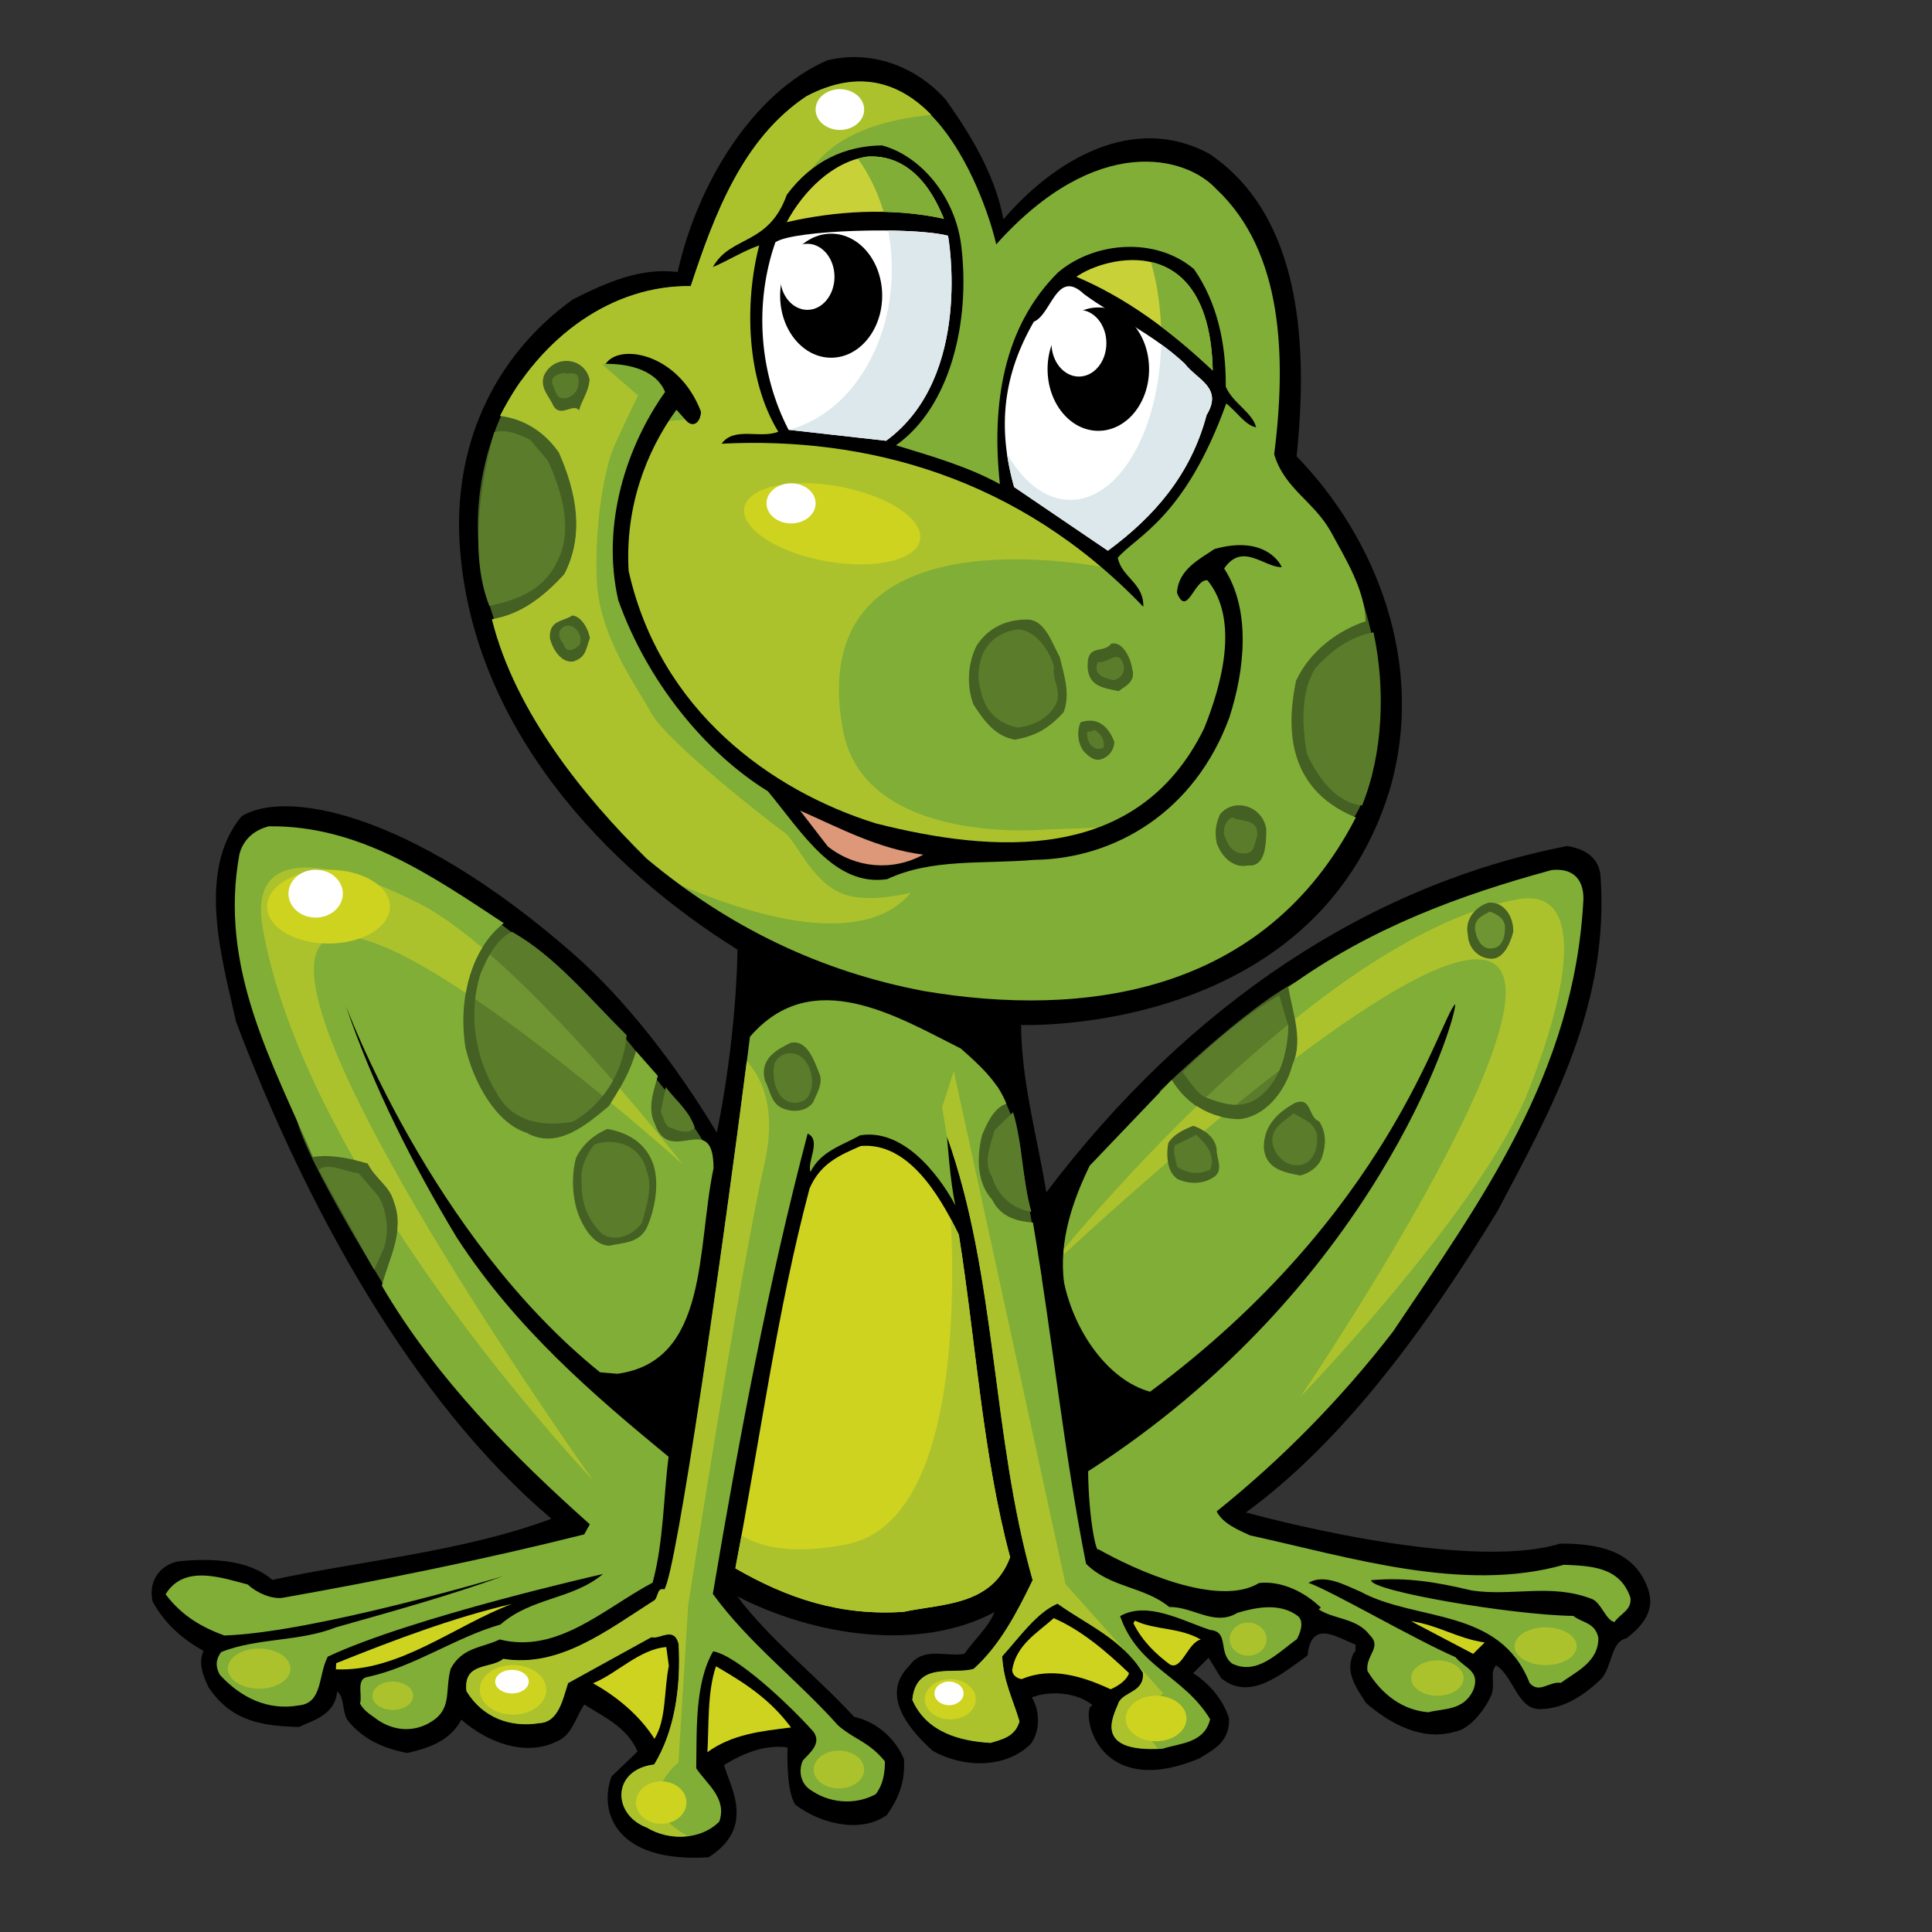 <?xml version="1.0" encoding="UTF-8" standalone="no"?>
<!-- Created with Inkscape (http://www.inkscape.org/) -->

<svg
   xmlns:dc="http://purl.org/dc/elements/1.1/"
   xmlns:cc="http://creativecommons.org/ns#"
   xmlns:rdf="http://www.w3.org/1999/02/22-rdf-syntax-ns#"
   xmlns:svg="http://www.w3.org/2000/svg"
   xmlns="http://www.w3.org/2000/svg"
   xmlns:sodipodi="http://sodipodi.sourceforge.net/DTD/sodipodi-0.dtd"
   xmlns:inkscape="http://www.inkscape.org/namespaces/inkscape"
   width="64px"
   height="64px"
   id="svg173222"
   version="1.1"
   inkscape:version="0.48.5 r10040"
   sodipodi:docname="Nowy dokument 34">
  <rect width="100%" height="100%" fill="#333333" stroke="none"/>
  <defs
     id="defs173224" />
  <sodipodi:namedview
     id="base"
     pagecolor="#ffffff"
     bordercolor="#666666"
     borderopacity="1.0"
     inkscape:pageopacity="0.0"
     inkscape:pageshadow="2"
     inkscape:zoom="5.5"
     inkscape:cx="32"
     inkscape:cy="32"
     inkscape:current-layer="layer1"
     showgrid="true"
     inkscape:document-units="px"
     inkscape:grid-bbox="true"
     inkscape:window-width="1366"
     inkscape:window-height="706"
     inkscape:window-x="-8"
     inkscape:window-y="-8"
     inkscape:window-maximized="1" />
  <g
     id="layer1"
     inkscape:label="Layer 1"
     inkscape:groupmode="layer">
    <g
       transform="matrix(0.71,0,0,-0.863,33.24,7.266)"
       id="g3909">
      <path
         id="path3911"
         style="fill:#000000;fill-opacity:1;fill-rule:nonzero;stroke:none"
         d="m 0,0 c 2.401,2.308 6.086,4.085 9.606,2.516 4.343,-2.407 4.603,-7.411 4.073,-11.614 3.683,-3.106 6.088,-7.989 4.324,-12.852 -3.548,-9.419 -17.18,-8.974 -17.18,-8.974 0.017,-2.172 0.752,-4.292 1.179,-6.425 6.681,7.267 15.142,11.83 24.3,13.293 0.638,-0.079 1.434,-0.338 1.551,-1.092 0.462,-5.019 -2.331,-9.063 -4.805,-12.927 -3.144,-4.223 -6.985,-8.703 -11.731,-11.56 0,0 10.116,-2.335 14.672,-1.195 1.561,-0.007 3.481,-0.176 4.114,-1.814 0.313,-0.836 -0.406,-1.43 -1.043,-1.827 -0.722,-0.119 -0.653,-1.073 -1.161,-1.547 -0.826,-0.654 -1.742,-1.133 -2.761,-1.163 -1.159,-0.089 -1.304,1.244 -2.155,1.677 -0.325,-0.283 0.01,-0.815 -0.254,-1.204 -0.311,-0.555 -1.003,-1.252 -1.654,-1.342 -1.519,-0.369 -3,0.277 -4.163,1.105 -0.434,0.573 -1.004,1.156 -0.579,1.906 0.141,0.058 0.084,0.232 0.092,0.332 -0.765,0.224 -2.067,1.027 -2.235,-0.42 -1.202,-0.696 -2.668,-1.78 -4.029,-0.871 l -0.59,0.787 -0.718,-0.594 c 0.686,-0.353 1.419,-1.015 1.673,-1.745 0.037,-0.919 -0.761,-1.202 -1.395,-1.531 -4.509,-1.54 -5.431,1.398 -5.085,1.984 l 0.107,0.061 c -0.679,0.488 -1.995,0.58 -2.828,0.299 0.403,-0.537 0.382,-1.316 -0.058,-1.794 -1.221,-0.966 -3.183,-0.896 -4.563,-0.257 -2.458,1.815 -1.634,2.828 -1.096,3.265 0.664,0.767 1.719,0.321 2.577,0.464 0.446,0.545 1.087,0.976 1.401,1.598 -3.534,-1.551 -8.44,-0.902 -11.999,0.602 1.512,-1.666 3.721,-3.075 5.443,-4.621 0.938,-0.167 1.882,-0.742 2.328,-1.621 0.075,-0.887 -0.276,-1.541 -0.795,-2.149 -1.237,-0.728 -3.142,-0.323 -4.278,0.401 -0.438,0.54 -0.36,2.128 -0.356,2.195 -1.01,0.105 -1.946,-0.169 -2.964,-0.674 0.25,-0.798 1.523,-2.38 -0.723,-3.545 -4.3,-0.22 -5.141,1.708 -4.531,3.098 l 1.22,0.966 c -0.51,0.952 -1.603,1.334 -2.486,1.802 -0.445,-0.545 -0.557,-1.182 -1.321,-1.434 -1.465,-0.575 -3.223,-0.012 -4.417,0.852 -0.535,-0.844 -1.604,-1.109 -2.532,-1.282 -1.039,0.175 -2.002,0.48 -2.762,1.245 -0.283,0.325 -0.141,0.892 -0.499,1.12 -0.097,-0.908 -1.128,-1.108 -1.791,-1.367 -1.659,0.048 -3.108,0.184 -4.202,1.515 -0.242,0.424 -0.512,0.918 -0.24,1.408 -0.888,0.401 -1.795,1.007 -2.377,1.896 -0.242,0.898 0.508,1.456 1.226,1.542 1.331,0.111 3.198,0.116 4.36,-0.712 4.259,0.754 8.86,1.076 13.019,2.346 -6.532,4.561 -11.471,12.029 -14.71,19.073 -0.647,2.386 -1.869,5.762 0.246,7.886 1.937,1.018 7.73,0.296 15.408,-5.216 2.52,-1.804 4.885,-4.344 6.775,-6.918 0.562,2.233 0.916,4.854 0.965,7.022 -5.927,3.026 -12.5,8.472 -12.975,15.729 -0.232,3.951 1.86,7.197 5.291,9.229 1.538,0.639 3.173,1.237 4.891,1.049 0.915,3.396 3.5,6.878 6.979,8.127 1.995,0.403 4.09,-0.184 5.525,-1.505 C -1.567,3.297 -0.387,1.722 0,0"
         inkscape:connector-curvature="0" />
    </g>
    <g
       transform="matrix(0.71,0,0,-0.863,17.24,12.629)"
       id="g3913">
      <path
         id="path3915"
         style="fill:#456023;fill-opacity:1;fill-rule:evenodd;stroke:none"
         d="m 0,0 c 0,0 -4.282,-4.67 -0.271,-10.945 4.011,-6.275 4.942,-0.724 4.942,-0.724 0,0 -1.203,5.847 -1.023,7.478 0.182,1.629 0.75,4.462 0.75,4.462 L 3.286,1.928 0,0 z m 39.021,-7.749 c 0,0 1.449,-3.261 0.997,-5.189 -0.454,-1.927 -0.336,-4.282 -2.627,-4.553 -2.291,-0.272 -3.105,5.007 -3.105,5.007 l 1.54,3.648 3.195,1.087 z m -40.47,-12.757 c 0,0 2.199,-1.333 3.558,-2.355 1.359,-1.022 3.015,-2.471 3.649,-3.286 0.635,-0.815 3.286,-3.105 3.015,-3.739 -0.273,-0.635 -2.38,-3.739 -2.563,-4.192 -0.181,-0.453 -5.46,0.091 -5.46,0.091 0,0 -7.023,9.651 -7.387,10.014 -0.362,0.362 -1.746,0.181 -1.746,0.181 l 1.656,-4.101 2.264,-7.388 -1.267,-0.272 c 0,0 -4.555,5.913 -4.737,7.388 -0.181,1.475 0.726,5.576 0.726,5.576 l 1.538,0.543 6.754,1.54 z m 23.703,-6.547 c 0,0 0.996,-1.475 1.086,-2.471 0.092,-0.997 0.996,-4.916 0.996,-4.916 l -2.264,0.815 -1.655,5.187 1.837,1.385 z m 7.568,-0.206 c 0,0 4.891,3.945 7.181,4.488 2.29,0.544 3.558,-1.384 3.558,-1.384 l -5.823,-6.909 -2.924,-0.75 -1.992,4.555 z"
         inkscape:connector-curvature="0" />
    </g>
    <g
       transform="matrix(0.71,0,0,-0.863,33.001,8.094)"
       id="g3917">
      <path
         id="path3919"
         style="fill:#81ae37;fill-opacity:1;fill-rule:nonzero;stroke:none"
         d="m 0,0 c 4.688,4.304 8.853,3.383 10.257,2.132 3.154,-2.426 3.276,-6.505 2.713,-10.196 0.484,-1.323 1.842,-1.791 2.642,-2.966 0.705,-1.067 1.575,-2.214 1.625,-3.438 -1.211,-0.322 -2.588,-1.108 -3.248,-2.283 -0.375,-1.5 -0.645,-4.097 2.789,-5.249 -4.276,-6.824 -12.75,-7.69 -20.138,-6.664 -4.8,0.742 -9.091,2.434 -12.942,5.077 -2.888,2.339 -6.153,5.62 -7.226,9.189 1.336,0.178 2.399,0.849 3.377,1.731 0.954,1.527 0.559,3.149 -0.25,4.664 -0.689,0.828 -1.674,1.304 -2.75,1.414 1.911,3.088 5.302,5.022 8.894,4.974 1.11,2.772 2.432,5.664 5.395,7.288 C -2.79,8.315 -0.24,0.932 0,0"
         inkscape:connector-curvature="0" />
    </g>
    <g
       transform="matrix(0.71,0,0,-0.863,22.593,29.344)"
       id="g3921">
      <path
         id="path3923"
         style="fill:#acc22d;fill-opacity:1;fill-rule:nonzero;stroke:none"
         d="m 0,0 c -0.555,0.331 -1.1,0.681 -1.635,1.049 -2.888,2.339 -6.153,5.62 -7.226,9.189 1.336,0.178 2.399,0.849 3.377,1.731 0.954,1.527 0.559,3.149 -0.25,4.664 -0.689,0.828 -1.674,1.304 -2.75,1.414 1.911,3.088 5.302,5.022 8.894,4.974 1.11,2.772 2.432,5.664 5.395,7.288 2.521,1.097 4.435,0.465 5.828,-0.715 C 9.268,29.411 6.309,28.738 5.511,26.585 4.127,22.846 6.327,17.476 6.327,17.476 l 0.452,-0.271 7.571,-1.656 3.647,-1.993 2.626,-1.475 c 0,0 -15.131,2.924 -13.119,-6.093 0.997,-4.464 9.38,-3.83 9.38,-3.83 l 3.014,0.091 -5.097,-0.906 -3.285,0.181 c 0,0 0,-5.501 -11.516,-1.524"
         inkscape:connector-curvature="0" />
    </g>
    <g
       transform="matrix(0.71,0,0,-0.863,52.454,29.76)"
       id="g3925">
      <path
         id="path3927"
         style="fill:#81ae37;fill-opacity:1;fill-rule:nonzero;stroke:none"
         d="m 0,0 c -0.403,-6.722 -4.817,-11.636 -8.897,-16.642 -2.42,-2.578 -5.193,-4.894 -8.216,-6.888 0.273,-0.46 1.002,-0.714 1.563,-0.923 4.623,-0.832 9.953,-2.222 14.643,-1.126 1.183,-0.049 2.607,-0.047 3.099,-1.268 0.068,-0.48 -0.483,-0.611 -0.744,-0.932 -0.402,0.063 -0.625,0.756 -1.056,0.888 -1.925,0.61 -3.692,0.089 -5.608,0.325 -1.606,0.315 -3.017,0.516 -4.687,0.395 -0.096,-0.4 6.487,-1.335 9.435,-1.372 0.388,-0.265 1,-0.239 1.162,-0.827 0.035,-0.952 -1.11,-1.347 -1.75,-1.743 -0.537,0.071 -1.013,-0.438 -1.459,0 -1.388,2.912 -5.297,2.338 -7.894,3.503 -0.729,0.254 -1.681,0.694 -2.418,0.338 1.137,-0.34 4.87,-2.138 6.855,-2.854 0.446,-0.437 1.185,-0.523 0.826,-1.278 -0.46,-0.782 -1.371,-0.684 -2.093,-0.837 -1.182,0.082 -2.158,0.659 -2.84,1.589 -0.092,0.617 0.707,0.9 0.098,1.384 -0.6,0.652 -1.69,0.593 -2.375,0.98 l 0.107,0.06 c -0.739,0.594 -1.827,1.044 -2.885,0.948 -1.898,-0.952 -5.793,0.5 -7.502,1.298 -0.09,-0.182 -0.452,1.177 -0.474,2.991 13.322,7.048 17.145,17.219 17.129,17.932 -0.755,-0.591 -3.082,-8.076 -14.237,-14.878 -1.969,0.443 -3.534,2.316 -4.013,4.181 -0.262,1.613 0.425,3.193 1.195,4.496 l 3.825,3.294 c 0.776,-1.038 1.931,-1.492 3.151,-1.509 1.161,0.088 2.139,1.003 2.487,2.098 0.506,0.914 0.004,2.001 -0.199,2.965 3.821,2.276 8.013,3.543 12.287,4.499 C -0.631,1.164 -0.009,0.849 0,0"
         inkscape:connector-curvature="0" />
    </g>
    <g
       transform="matrix(0.71,0,0,-0.863,35.229,41.563)"
       id="g3929">
      <path
         id="path3931"
         style="fill:#acc22d;fill-opacity:1;fill-rule:nonzero;stroke:none"
         d="M 0,0 0.021,0.218 C 1.178,1.351 3.426,3.471 6.225,5.703 6.582,5.507 6.967,5.373 7.368,5.294 4.205,3.157 1.354,1.029 0,0 m 10.803,7.526 c 0.181,0.483 0.125,1.005 0.008,1.526 3.35,2.21 7.007,4.067 10.365,4.587 2.947,0.457 2.69,-2.796 0.522,-7.334 C 19.53,1.768 11.053,-5.458 11.053,-5.458 c 0,0 12.576,15.224 8.908,16.686 -1.5,0.598 -5.25,-1.277 -9.158,-3.702"
         inkscape:connector-curvature="0" />
    </g>
    <g
       transform="matrix(0.71,0,0,-0.863,31.843,8.143)"
       id="g3933">
      <path
         id="path3935"
         style="fill:#000000;fill-opacity:1;fill-rule:nonzero;stroke:none"
         d="m 0,0 c 0.438,-2.948 -0.535,-6.203 -3.045,-7.656 1.666,-0.422 3.335,-0.81 4.848,-1.492 -0.399,3.046 0.15,6.027 2.705,8.121 1.712,1.203 4.573,1.376 6.351,0.132 1.065,-1.262 1.498,-2.819 1.482,-4.513 0.329,-0.634 1.222,-0.968 1.418,-1.558 -0.504,0.069 -0.908,0.607 -1.396,0.912 -1.942,-4.426 -4.222,-5.098 -5.06,-5.921 0.185,-0.759 1.222,-0.967 1.191,-1.881 -5.822,5.006 -12.974,6.538 -19.676,6.26 0.59,0.671 1.811,0.179 2.645,0.46 -1.488,2.003 -1.589,4.927 -0.891,7.151 -0.761,-0.218 -1.431,-0.578 -2.162,-0.832 0.832,1.23 2.592,0.804 3.451,2.777 1.176,1.308 2.743,1.877 4.44,1.894 C -1.895,3.457 -0.275,1.885 0,0"
         inkscape:connector-curvature="0" />
    </g>
    <g
       transform="matrix(0.71,0,0,-0.863,31.269,7.246)"
       id="g3937">
      <path
         id="path3939"
         style="fill:#c9d139;fill-opacity:1;fill-rule:nonzero;stroke:none"
         d="m 0,0 c -2.513,0.447 -5.102,0.289 -7.336,-0.131 0.76,1.168 2.129,2.327 3.772,2.517 C -1.074,2.505 -0.152,0.248 0,0"
         inkscape:connector-curvature="0" />
    </g>
    <g
       transform="matrix(0.71,0,0,-0.863,29.353,14.601)"
       id="g3941">
      <path
         id="path3943"
         style="fill:#ffffff;fill-opacity:1;fill-rule:nonzero;stroke:none"
         d="M 0,0 -4.551,0.42 C -5.894,2.549 -6.183,5.215 -5.166,7.62 -4.318,8.103 1.287,8.22 2.89,7.87 2.89,7.87 4.097,2.467 0,0"
         inkscape:connector-curvature="0" />
    </g>
    <g
       transform="matrix(0.71,0,0,-0.863,40.174,12.274)"
       id="g3945">
      <path
         id="path3947"
         style="fill:#c9d139;fill-opacity:1;fill-rule:nonzero;stroke:none"
         d="M 0,0 C -1.963,1.527 -4.045,2.792 -6.362,3.599 -5.019,4.387 -0.142,5.435 0,0"
         inkscape:connector-curvature="0" />
    </g>
    <g
       transform="matrix(0.71,0,0,-0.863,39.248,12.048)"
       id="g3949">
      <path
         id="path3951"
         style="fill:#ffffff;fill-opacity:1;fill-rule:nonzero;stroke:none"
         d="m 0,0 c 0.567,-0.617 1.803,-0.907 1.016,-1.971 -0.738,-2.289 -2.445,-3.9 -4.605,-5.207 l -4.374,2.443 c -0.789,2.294 -0.513,4.309 0.919,6.346 0.833,0.281 1.06,2.063 2.347,1.057 C -3.234,1.786 -1.449,1.118 0,0"
         inkscape:connector-curvature="0" />
    </g>
    <g
       transform="matrix(0.71,0,0,-0.863,19.53,12.567)"
       id="g3953">
      <path
         id="path3955"
         style="fill:#456023;fill-opacity:1;fill-rule:nonzero;stroke:none"
         d="m 0,0 c -0.033,-0.473 -0.361,-0.789 -0.49,-1.187 -0.285,0.292 -0.869,-0.312 -1.209,0.186 -0.178,0.352 -0.631,0.655 -0.428,1.15 C -1.662,0.964 -0.246,0.865 0,0"
         inkscape:connector-curvature="0" />
    </g>
    <g
       transform="matrix(0.71,0,0,-0.863,19.167,12.595)"
       id="g3957">
      <path
         id="path3959"
         style="fill:#5a7c2b;fill-opacity:1;fill-rule:nonzero;stroke:none"
         d="m 0,0 c 0.037,-0.444 -0.355,-0.722 -0.76,-0.693 -0.304,0.021 -0.317,0.327 -0.47,0.542 -0.079,0.344 0.33,0.383 0.539,0.437 C -0.46,0.201 -0.005,0.407 0,0"
         inkscape:connector-curvature="0" />
    </g>
    <g
       transform="matrix(0.71,0,0,-0.863,18.147,15.258)"
       id="g3961">
      <path
         id="path3963"
         style="fill:#5a7c2b;fill-opacity:1;fill-rule:nonzero;stroke:none"
         d="m 0,0 c 0.635,-1.13 1.236,-2.698 0.404,-3.929 -0.654,-1.108 -2,-1.454 -3.133,-1.646 -0.919,1.895 -0.458,4.611 0.229,6.666 0.552,0.13 1.147,-0.081 1.676,-0.287 L 0,0 z"
         inkscape:connector-curvature="0" />
    </g>
    <g
       transform="matrix(0.71,0,0,-0.863,45.499,20.947)"
       id="g3965">
      <path
         id="path3967"
         style="fill:#5a7c2b;fill-opacity:1;fill-rule:nonzero;stroke:none"
         d="m 0,0 c 0.563,-2.143 0.455,-4.645 -0.532,-6.645 -1.114,0.078 -2.002,0.954 -2.574,1.977 -0.232,1.068 -0.308,2.396 0.399,3.297 C -1.909,-0.647 -1.063,-0.163 0,0"
         inkscape:connector-curvature="0" />
    </g>
    <g
       transform="matrix(0.71,0,0,-0.863,35.103,21.761)"
       id="g3969">
      <path
         id="path3971"
         style="fill:#456023;fill-opacity:1;fill-rule:nonzero;stroke:none"
         d="m 0,0 c 0.19,-0.658 0.513,-1.393 0.19,-2.116 -0.724,-0.662 -1.353,-0.923 -2.278,-1.062 -0.873,0.129 -1.38,0.639 -1.94,1.357 -0.323,0.735 -0.263,1.578 0.158,2.261 0.558,0.707 1.426,0.986 2.274,0.994 C -0.711,1.474 -0.399,0.604 0,0"
         inkscape:connector-curvature="0" />
    </g>
    <g
       transform="matrix(0.71,0,0,-0.863,34.915,22.096)"
       id="g3973">
      <path
         id="path3975"
         style="fill:#5a7c2b;fill-opacity:1;fill-rule:nonzero;stroke:none"
         d="m 0,0 c -0.104,-0.501 0.408,-0.944 0.068,-1.462 -0.379,-0.551 -1.109,-0.805 -1.757,-0.862 -0.805,0.125 -1.489,0.545 -1.704,1.341 -0.201,0.523 -0.164,1.063 0.109,1.552 0.344,0.553 0.971,0.814 1.587,0.873 C -0.983,1.46 -0.221,0.728 0,0"
         inkscape:connector-curvature="0" />
    </g>
    <g
       transform="matrix(0.71,0,0,-0.863,37.51,22.171)"
       id="g3977">
      <path
         id="path3979"
         style="fill:#456023;fill-opacity:1;fill-rule:nonzero;stroke:none"
         d="m 0,0 c 0.17,-0.486 -0.351,-0.653 -0.635,-0.837 -0.705,0.117 -1.514,0.174 -1.449,1.085 0.049,0.709 0.736,0.355 1.103,0.737 C -0.433,1.082 -0.072,0.412 0,0"
         inkscape:connector-curvature="0" />
    </g>
    <g
       transform="matrix(0.71,0,0,-0.863,37.228,22.058)"
       id="g3981">
      <path
         id="path3983"
         style="fill:#5a7c2b;fill-opacity:1;fill-rule:nonzero;stroke:none"
         d="m 0,0 c 0.08,-0.311 -0.276,-0.557 -0.513,-0.541 -0.334,0.057 -0.97,0.17 -0.697,0.693 C -0.776,0.054 -0.222,0.727 0,0"
         inkscape:connector-curvature="0" />
    </g>
    <g
       transform="matrix(0.71,0,0,-0.863,19.541,21.14)"
       id="g3985">
      <path
         id="path3987"
         style="fill:#456023;fill-opacity:1;fill-rule:nonzero;stroke:none"
         d="m 0,0 c -0.201,-0.461 -0.187,-0.734 -0.775,-0.896 -0.546,-0.063 -0.953,0.44 -1.09,0.89 C -1.917,0.71 -1.244,0.629 -0.82,0.871 -0.415,0.843 -0.075,0.378 0,0"
         inkscape:connector-curvature="0" />
    </g>
    <g
       transform="matrix(0.71,0,0,-0.863,19.192,21.373)"
       id="g3989">
      <path
         id="path3991"
         style="fill:#5a7c2b;fill-opacity:1;fill-rule:nonzero;stroke:none"
         d="M 0,0 C -0.215,-0.155 -0.602,-0.365 -0.743,0.052 -0.902,0.198 -1.055,0.447 -0.837,0.635 -0.404,1.012 0.268,0.422 0,0"
         inkscape:connector-curvature="0" />
    </g>
    <g
       transform="matrix(0.71,0,0,-0.863,36.914,24.577)"
       id="g3993">
      <path
         id="path3995"
         style="fill:#456023;fill-opacity:1;fill-rule:nonzero;stroke:none"
         d="m 0,0 c -0.025,-0.372 -0.313,-0.589 -0.623,-0.669 -0.344,-0.078 -0.601,0.144 -0.793,0.293 -0.285,0.291 -0.354,0.771 -0.158,1.13 C -0.883,0.943 -0.322,0.701 0,0"
         inkscape:connector-curvature="0" />
    </g>
    <g
       transform="matrix(0.71,0,0,-0.863,36.567,24.752)"
       id="g3997">
      <path
         id="path3999"
         style="fill:#5a7c2b;fill-opacity:1;fill-rule:nonzero;stroke:none"
         d="m 0,0 c -0.387,-0.211 -0.772,0.121 -0.781,0.461 -0.053,0.242 0.173,0.056 0.32,0.215 C -0.198,0.556 0.025,0.371 0,0"
         inkscape:connector-curvature="0" />
    </g>
    <g
       transform="matrix(0.71,0,0,-0.863,41.948,27.462)"
       id="g4001">
      <path
         id="path4003"
         style="fill:#456023;fill-opacity:1;fill-rule:nonzero;stroke:none"
         d="m 0,0 c -0.01,-0.61 -0.034,-1.457 -0.844,-1.399 -0.687,-0.122 -1.232,0.323 -1.468,0.848 -0.104,0.448 -0.051,0.716 0.146,1.109 C -1.51,1.224 -0.176,0.894 0,0"
         inkscape:connector-curvature="0" />
    </g>
    <g
       transform="matrix(0.71,0,0,-0.863,41.646,27.7)"
       id="g4005">
      <path
         id="path4007"
         style="fill:#5a7c2b;fill-opacity:1;fill-rule:nonzero;stroke:none"
         d="m 0,0 c -0.119,-0.229 -0.111,-0.602 -0.453,-0.647 -0.584,-0.095 -0.934,0.235 -1.101,0.756 -0.011,0.306 0.138,0.499 0.382,0.618 C -0.744,0.527 0.082,0.706 0,0"
         inkscape:connector-curvature="0" />
    </g>
    <g
       transform="matrix(0.71,0,0,-0.863,50.126,30.879)"
       id="g4009">
      <path
         id="path4011"
         style="fill:#456023;fill-opacity:1;fill-rule:nonzero;stroke:none"
         d="M 0,0 C -0.132,-0.432 -0.441,-0.987 -0.953,-1.019 -1.531,-1.046 -2.082,-0.668 -2.111,-0.123 -2.3,0.568 -1.623,1.03 -1.141,1.131 -0.459,1.185 0.043,0.608 0,0"
         inkscape:connector-curvature="0" />
    </g>
    <g
       transform="matrix(0.71,0,0,-0.863,49.851,30.65)"
       id="g4013">
      <path
         id="path4015"
         style="fill:#6e9531;fill-opacity:1;fill-rule:nonzero;stroke:none"
         d="m 0,0 c 0.039,-0.41 -0.127,-0.839 -0.536,-0.879 -0.516,-0.1 -0.791,0.327 -0.863,0.74 -0.007,0.407 0.375,0.516 0.689,0.663 C -0.41,0.435 -0.08,0.311 0,0"
         inkscape:connector-curvature="0" />
    </g>
    <g
       transform="matrix(0.71,0,0,-0.863,16.688,30.581)"
       id="g4017">
      <path
         id="path4019"
         style="fill:#81ae37;fill-opacity:1;fill-rule:nonzero;stroke:none"
         d="m 0,0 c -1.527,-0.979 -2.138,-2.904 -1.791,-4.759 0.379,-1.35 1.424,-2.915 2.855,-3.287 1.446,-0.677 2.84,0.345 3.837,1.021 0.523,0.676 1.008,1.32 1.267,2.116 l 1.02,-0.953 c -0.215,-0.63 -0.496,-1.254 -0.131,-1.857 0.699,-1.643 2.721,0.59 2.731,-1.683 -0.793,-3.099 -0.213,-7.413 -4.485,-7.895 l -0.811,0.057 c -7.906,5.242 -11.87,14.092 -11.87,14.092 1.275,-3.108 3.134,-6.121 5.177,-8.909 2.773,-3.518 6.428,-6.08 9.892,-8.426 -0.242,-1.509 -0.226,-3.24 -0.746,-4.831 -2.273,-0.995 -4.431,-2.743 -7.138,-2.181 -0.77,-0.319 -1.75,-0.284 -2.285,-1.129 -0.256,-0.762 0.037,-1.427 -0.71,-1.918 -0.817,-0.519 -1.833,-0.516 -2.683,-0.049 -0.291,0.19 -0.623,0.315 -0.836,0.635 0.123,0.33 -0.205,0.964 0.375,1.025 2.164,0.391 4.074,1.513 6.178,2.01 1.465,1.051 3.357,0.953 4.783,1.938 0,0 -8.9,-1.65 -12.84,-3.172 -0.457,-0.714 -0.226,-1.782 -1.352,-1.872 -1.439,-0.206 -2.693,0.289 -3.683,1.173 -0.215,0.32 -0.195,0.59 0.061,0.877 1.736,0.557 3.658,0.389 5.359,0.948 2.689,0.626 5.205,1.196 7.803,1.964 0,0 -8.801,-2.165 -13.016,-2.278 -1.029,0.31 -1.982,0.749 -2.738,1.583 0.861,1.16 2.623,0.63 3.826,0.376 0.451,-0.336 1.08,-0.55 1.592,-0.518 4.728,0.687 9.568,1.502 14.111,2.439 l 0.264,0.388 c -3.485,2.551 -7.172,5.59 -9.704,9.159 0.306,0.996 1.095,2.094 0.565,3.217 -0.195,0.624 -0.856,0.873 -1.221,1.475 -0.801,0.192 -1.738,0.36 -2.56,0.248 -1.883,3.625 -4.41,7.261 -3.426,11.636 0.213,0.629 0.776,0.929 1.362,1.058 C -6.759,3.762 -3.367,1.829 0,0"
         inkscape:connector-curvature="0" />
    </g>
    <g
       transform="matrix(0.71,0,0,-0.863,42.678,33.99)"
       id="g4021">
      <path
         id="path4023"
         style="fill:#5a7c2b;fill-opacity:1;fill-rule:nonzero;stroke:none"
         d="m 0,0 c -0.043,-1.117 -0.459,-2.207 -1.412,-2.751 -0.781,-0.488 -1.711,-0.219 -2.541,0.042 -0.36,0.195 -0.67,0.59 -0.985,0.951 1.399,1.089 2.935,2.203 4.513,2.941 L 0,0 z"
         inkscape:connector-curvature="0" />
    </g>
    <g
       transform="matrix(0.71,0,0,-0.863,20.758,34.292)"
       id="g4025">
      <path
         id="path4027"
         style="fill:#5a7c2b;fill-opacity:1;fill-rule:nonzero;stroke:none"
         d="m 0,0 c -0.136,-1.449 -1.172,-2.699 -2.504,-3.319 -1.234,-0.185 -2.79,-0.11 -3.584,1.133 -0.962,1.288 -1.321,2.941 -0.735,4.528 0.314,0.623 0.738,1.34 1.47,1.627 C -3.349,3.05 -1.733,1.41 0,0"
         inkscape:connector-curvature="0" />
    </g>
    <g
       transform="matrix(0.71,0,0,-0.863,33.337,36.561)"
       id="g4029">
      <path
         id="path4031"
         style="fill:#81ae37;fill-opacity:1;fill-rule:nonzero;stroke:none"
         d="m 0,0 c -0.588,-0.162 -0.9,-0.75 -1.136,-1.209 -0.263,-0.863 -0.231,-1.849 0.472,-2.475 0.424,-0.708 1.229,-0.832 1.905,-0.879 0.91,-4.439 1.425,-8.716 2.476,-13.096 1.123,-0.927 2.721,-0.869 3.887,-1.663 1.086,0.026 2.117,-0.759 3.172,-0.222 0.863,0.211 1.995,0.403 2.84,-0.131 0.289,-0.223 0.091,-0.651 -0.061,-0.878 -0.92,-0.546 -1.863,-1.395 -3.018,-0.941 -0.683,0.42 -0.117,1.229 -1.029,1.293 -1.33,0.364 -2.94,1.121 -4.201,0.531 0.843,-1.992 2.961,-2.276 4.201,-3.957 -0.271,-0.931 -1.422,-0.918 -2.217,-1.134 -3.438,-0.176 -2.175,1.407 -2.048,1.771 0.267,0.422 1.216,0.39 1.132,1.142 -1.027,1.327 -2.619,1.845 -3.986,2.653 -0.973,-0.338 -1.787,-1.3 -2.584,-2.024 0.068,-0.988 0.496,-1.629 0.808,-2.499 -0.211,-0.595 -0.828,-0.688 -1.345,-0.821 -1.455,0.068 -2.991,0.413 -3.651,1.646 0.174,1.514 1.967,0.948 2.865,1.19 1.216,0.899 2.018,2.166 2.748,3.404 -1.918,5.561 -1.662,11.648 -3.998,17.035 0,0 0.147,-1.774 0.391,-2.639 -0.889,1.351 -2.539,2.958 -4.457,2.686 -0.808,-0.385 -1.806,-0.587 -2.304,-1.399 -0.176,0.385 0.527,1.218 -0.133,1.468 -1.825,-5.707 -3.19,-11.649 -4.424,-17.668 1.697,-1.917 3.94,-3.294 5.852,-5.056 0.808,-0.565 1.416,-0.608 2.177,-1.374 0,-0.474 -0.098,-0.909 -0.428,-1.259 -0.98,-0.44 -2.228,-0.352 -3.138,0.22 -0.389,0.265 -0.459,0.711 -0.264,1.07 0.254,0.253 0.926,0.647 0.484,1.119 -1.185,1.086 -3.593,2.931 -4.669,3.074 -0.866,-1.228 -0.757,-3.067 -0.789,-4.49 0.5,-0.611 1.446,-1.152 1.078,-2.043 -0.864,-0.719 -2.358,-0.75 -3.374,-0.238 -1.636,0.501 -1.636,2.221 0.338,2.418 0.936,1.257 1.257,2.931 1.139,4.635 -0.224,0.694 -0.871,0.163 -1.271,0.259 l -3.889,-1.764 c -0.246,-0.626 -0.444,-1.495 -1.328,-1.535 -1.336,-0.178 -2.633,0.185 -3.408,1.222 -0.158,1.131 1.144,0.836 1.714,1.237 2.587,-0.35 4.789,1.056 7.007,2.224 0.244,0.084 0.14,0.533 0.507,0.439 l 0.062,-0.072 c 0.524,0.709 2.919,14.584 3.931,21.297 2.908,2.782 6.872,0.774 9.839,-0.451 C -1.35,1.554 -0.414,0.878 0,0"
         inkscape:connector-curvature="0" />
    </g>
    <g
       transform="matrix(0.71,0,0,-0.863,27.158,35.597)"
       id="g4033">
      <path
         id="path4035"
         style="fill:#456023;fill-opacity:1;fill-rule:nonzero;stroke:none"
         d="m 0,0 c 0.143,-0.383 -0.152,-0.735 -0.312,-1.063 -0.332,-0.384 -1.012,-0.404 -1.505,-0.2 -0.462,0.202 -0.498,0.645 -0.743,1.035 -0.278,0.868 0.628,1.211 1.187,1.444 C -0.582,1.364 -0.269,0.528 0,0"
         inkscape:connector-curvature="0" />
    </g>
    <g
       transform="matrix(0.71,0,0,-0.863,26.723,35.209)"
       id="g4037">
      <path
         id="path4039"
         style="fill:#5a7c2b;fill-opacity:1;fill-rule:nonzero;stroke:none"
         d="m 0,0 c 0.281,-0.358 0.375,-0.942 0.043,-1.326 -0.291,-0.285 -0.901,-0.276 -1.219,0.018 -0.35,0.33 -0.445,0.913 -0.315,1.311 C -1.15,0.522 -0.34,0.465 0,0"
         inkscape:connector-curvature="0" />
    </g>
    <g
       transform="matrix(0.71,0,0,-0.863,43.701,37.15)"
       id="g4041">
      <path
         id="path4043"
         style="fill:#456023;fill-opacity:1;fill-rule:nonzero;stroke:none"
         d="m 0,0 c 0.342,-0.431 0.311,-0.903 0.145,-1.333 -0.131,-0.397 -0.624,-0.668 -1.038,-0.741 -0.67,0.115 -1.578,0.212 -1.69,1.034 -0.037,0.918 0.745,1.44 1.479,1.762 C -0.342,0.94 -0.531,0.173 0,0"
         inkscape:connector-curvature="0" />
    </g>
    <g
       transform="matrix(0.71,0,0,-0.863,43.627,37.582)"
       id="g4045">
      <path
         id="path4047"
         style="fill:#5a7c2b;fill-opacity:1;fill-rule:nonzero;stroke:none"
         d="m 0,0 c 0.063,-0.547 -0.177,-1.073 -0.76,-1.168 -0.617,-0.092 -1.134,0.283 -1.303,0.769 -0.156,0.69 0.606,0.908 0.967,1.222 C -0.705,0.592 -0.166,0.52 0,0"
         inkscape:connector-curvature="0" />
    </g>
    <g
       transform="matrix(0.71,0,0,-0.863,40.303,38.06)"
       id="g4049">
      <path
         id="path4051"
         style="fill:#456023;fill-opacity:1;fill-rule:nonzero;stroke:none"
         d="m 0,0 c -0.023,-0.338 0.32,-0.769 -0.073,-1.047 -0.495,-0.304 -1.176,-0.325 -1.738,-0.115 -0.524,0.274 -0.544,0.953 -0.445,1.387 0.262,0.355 0.748,0.524 1.165,0.665 C -0.659,0.758 -0.1,0.515 0,0"
         inkscape:connector-curvature="0" />
    </g>
    <g
       transform="matrix(0.71,0,0,-0.863,34.165,40.142)"
       id="g4053">
      <path
         id="path4055"
         style="fill:#5a7c2b;fill-opacity:1;fill-rule:nonzero;stroke:none"
         d="m 0,0 c -0.773,0.088 -1.556,0.549 -1.839,1.349 -0.438,0.54 -0.048,1.259 0.125,1.789 l 0.862,0.686 C -0.424,2.675 -0.422,1.25 0,0"
         inkscape:connector-curvature="0" />
    </g>
    <g
       transform="matrix(0.71,0,0,-0.863,23.014,37.35)"
       id="g4057">
      <path
         id="path4059"
         style="fill:#5a7c2b;fill-opacity:1;fill-rule:nonzero;stroke:none"
         d="m 0,0 c -0.222,-0.256 -0.757,-0.151 -1.054,-0.029 -0.371,0.027 -0.377,0.434 -0.534,0.614 l 0.237,0.968 C -0.943,1.083 -0.26,0.662 0,0"
         inkscape:connector-curvature="0" />
    </g>
    <g
       transform="matrix(0.71,0,0,-0.863,40.095,38.745)"
       id="g4061">
      <path
         id="path4063"
         style="fill:#5a7c2b;fill-opacity:1;fill-rule:nonzero;stroke:none"
         d="m 0,0 c -0.523,-0.201 -1.063,-0.163 -1.553,0.109 -0.049,0.274 -0.203,0.489 -0.111,0.822 l 1.011,0.404 C -0.332,1.075 0.281,0.625 0,0"
         inkscape:connector-curvature="0" />
    </g>
    <g
       transform="matrix(0.71,0,0,-0.863,31.763,40.903)"
       id="g4065">
      <path
         id="path4067"
         style="fill:#ced320;fill-opacity:1;fill-rule:nonzero;stroke:none"
         d="m 0,0 c 0.797,-4.126 1.106,-8.422 2.392,-12.378 -0.845,-1.874 -3.178,-1.779 -4.965,-2.095 -2.961,-0.165 -5.424,0.516 -7.854,1.669 1.162,4.973 1.948,9.904 3.462,14.58 0.51,0.982 1.446,1.29 2.386,1.631 C -2.396,3.56 -0.94,1.592 0,0"
         inkscape:connector-curvature="0" />
    </g>
    <g
       transform="matrix(0.71,0,0,-0.863,21.664,38.64)"
       id="g4069">
      <path
         id="path4071"
         style="fill:#456023;fill-opacity:1;fill-rule:nonzero;stroke:none"
         d="m 0,0 c 0.252,-0.764 0.017,-1.698 -0.334,-2.351 -0.383,-0.618 -1.125,-0.566 -1.746,-0.692 -0.709,0.015 -1.207,0.661 -1.471,1.256 -0.262,0.628 -0.308,1.412 -0.09,2.109 0.346,0.586 0.912,0.92 1.469,1.118 C -1.299,1.312 -0.342,0.939 0,0"
         inkscape:connector-curvature="0" />
    </g>
    <g
       transform="matrix(0.71,0,0,-0.863,21.416,38.766)"
       id="g4073">
      <path
         id="path4075"
         style="fill:#5a7c2b;fill-opacity:1;fill-rule:nonzero;stroke:none"
         d="m 0,0 c 0.326,-0.667 -0.031,-1.422 -0.21,-2.02 -0.44,-0.478 -1.17,-0.732 -1.827,-0.449 -0.646,0.486 -1.006,1.156 -0.984,1.935 -0.092,0.65 0.21,1.104 0.58,1.519 C -1.54,1.261 -0.303,1.005 0,0"
         inkscape:connector-curvature="0" />
    </g>
    <g
       transform="matrix(0.71,0,0,-0.863,12.534,39.62)"
       id="g4077">
      <path
         id="path4079"
         style="fill:#5a7c2b;fill-opacity:1;fill-rule:nonzero;stroke:none"
         d="m 0,0 c 0.401,-0.57 0.517,-1.325 0.268,-1.986 l -0.467,-0.849 -2.58,3.844 c 0.428,0.309 1.249,-0.088 1.856,-0.13 L 0,0 z"
         inkscape:connector-curvature="0" />
    </g>
    <g
       transform="matrix(0.71,0,0,-0.863,49.182,54.409)"
       id="g4081">
      <path
         id="path4083"
         style="fill:#ced320;fill-opacity:1;fill-rule:nonzero;stroke:none"
         d="M 0,0 -0.538,-0.437 -3.436,0.817 C -2.124,0.658 -1.311,0.16 0,0"
         inkscape:connector-curvature="0" />
    </g>
    <g
       transform="matrix(0.71,0,0,-0.863,39.777,54.311)"
       id="g4085">
      <path
         id="path4087"
         style="fill:#ced320;fill-opacity:1;fill-rule:nonzero;stroke:none"
         d="m 0,0 c -0.618,-0.126 -0.899,-1.226 -1.457,-0.949 -0.616,0.381 -1.262,0.868 -1.687,1.576 l 0.075,0.097 C -2.112,0.351 -1.019,0.478 0,0"
         inkscape:connector-curvature="0" />
    </g>
    <g
       transform="matrix(0.71,0,0,-0.863,37.402,55.425)"
       id="g4089">
      <path
         id="path4091"
         style="fill:#ced320;fill-opacity:1;fill-rule:nonzero;stroke:none"
         d="m 0,0 c -0.123,-0.297 -0.545,-0.505 -0.858,-0.619 -1.321,0.5 -2.754,0.871 -4.144,0.392 -0.203,0.014 -0.433,0.132 -0.452,0.336 0.17,0.972 1.187,1.444 1.939,2.002 C -2.226,1.648 -1.093,0.856 0,0"
         inkscape:connector-curvature="0" />
    </g>
    <g
       transform="matrix(0.71,0,0,-0.863,11.126,55.299)"
       id="g4093">
      <path
         id="path4095"
         style="fill:#ced320;fill-opacity:1;fill-rule:nonzero;stroke:none"
         d="M 0,0 0.017,0.236 C 2.726,1.132 5.498,1.99 8.216,2.512 5.544,1.681 2.944,-0.104 0,0"
         inkscape:connector-curvature="0" />
    </g>
    <g
       transform="matrix(0.71,0,0,-0.863,22.156,55.183)"
       id="g4097">
      <path
         id="path4099"
         style="fill:#ced320;fill-opacity:1;fill-rule:nonzero;stroke:none"
         d="m 0,0 c -0.236,-0.967 -0.109,-2.061 -0.671,-2.802 -0.715,0.931 -1.817,1.653 -2.869,2.134 1.11,0.363 2.16,1.307 3.421,1.389 L 0,0 z"
         inkscape:connector-curvature="0" />
    </g>
    <g
       transform="matrix(0.71,0,0,-0.863,26.203,57.224)"
       id="g4101">
      <path
         id="path4103"
         style="fill:#ced320;fill-opacity:1;fill-rule:nonzero;stroke:none"
         d="M 0,0 C -1.367,-0.142 -2.73,-0.25 -3.9,-0.949 -3.827,0.098 -3.908,1.359 -3.5,2.348 -2.252,1.751 -1.008,1.122 0,0"
         inkscape:connector-curvature="0" />
    </g>
    <g
       transform="matrix(0.71,0,0,-0.863,31.269,7.246)"
       id="g4105">
      <path
         id="path4107"
         style="fill:#81ae37;fill-opacity:1;fill-rule:nonzero;stroke:none"
         d="m 0,0 c -0.936,0.167 -1.882,0.25 -2.815,0.265 -0.275,0.763 -0.687,1.455 -1.204,2.043 0.15,0.034 0.3,0.061 0.455,0.078 C -1.074,2.505 -0.152,0.248 0,0"
         inkscape:connector-curvature="0" />
    </g>
    <g
       transform="matrix(0.71,0,0,-0.863,29.353,14.601)"
       id="g4109">
      <path
         id="path4111"
         style="fill:#dce8eb;fill-opacity:1;fill-rule:nonzero;stroke:none"
         d="m 0,0 -4.551,0.42 c 2.75,0.581 4.818,3.118 4.818,6.162 0,0.513 -0.058,1.011 -0.17,1.488 C 1.269,8.059 2.326,7.993 2.89,7.87 2.89,7.87 4.097,2.467 0,0"
         inkscape:connector-curvature="0" />
    </g>
    <g
       transform="matrix(0.71,0,0,-0.863,40.174,12.274)"
       id="g4113">
      <path
         id="path4115"
         style="fill:#81ae37;fill-opacity:1;fill-rule:nonzero;stroke:none"
         d="M 0,0 C -0.783,0.61 -1.586,1.178 -2.416,1.691 -2.455,2.579 -2.621,3.417 -2.885,4.165 -1.42,3.893 -0.073,2.817 0,0"
         inkscape:connector-curvature="0" />
    </g>
    <g
       transform="matrix(0.71,0,0,-0.863,39.248,12.048)"
       id="g4117">
      <path
         id="path4119"
         style="fill:#dce8eb;fill-opacity:1;fill-rule:nonzero;stroke:none"
         d="m 0,0 c 0.567,-0.617 1.803,-0.907 1.016,-1.971 -0.738,-2.289 -2.445,-3.9 -4.605,-5.207 l -4.374,2.443 c -0.15,0.437 -0.262,0.863 -0.335,1.282 0.765,-1.098 1.808,-1.775 2.959,-1.775 2.279,0 4.138,2.65 4.235,5.972 C -0.723,0.516 -0.352,0.271 0,0"
         inkscape:connector-curvature="0" />
    </g>
    <g
       transform="matrix(0.71,0,0,-0.863,25.843,9.795)"
       id="g4121">
      <path
         id="path4123"
         style="fill:#000000;fill-opacity:1;fill-rule:nonzero;stroke:none"
         d="m 0,0 c 0,1.314 1.066,2.38 2.381,2.38 1.314,0 2.38,-1.066 2.38,-2.38 0,-1.315 -1.066,-2.381 -2.38,-2.381 C 1.066,-2.381 0,-1.315 0,0"
         inkscape:connector-curvature="0" />
    </g>
    <g
       transform="matrix(0.71,0,0,-0.863,34.702,12.228)"
       id="g4125">
      <path
         id="path4127"
         style="fill:#000000;fill-opacity:1;fill-rule:nonzero;stroke:none"
         d="M 0,0 C 0,1.308 1.061,2.368 2.369,2.368 3.677,2.368 4.736,1.308 4.736,0 4.736,-1.308 3.677,-2.368 2.369,-2.368 1.061,-2.368 0,-1.308 0,0"
         inkscape:connector-curvature="0" />
    </g>
    <g
       transform="matrix(0.71,0,0,-0.863,25.843,9.17)"
       id="g4129">
      <path
         id="path4131"
         style="fill:#ffffff;fill-opacity:1;fill-rule:nonzero;stroke:none"
         d="M 0,0 C 0,0.7 0.568,1.268 1.27,1.268 1.968,1.268 2.536,0.7 2.536,0 2.536,-0.7 1.968,-1.268 1.27,-1.268 0.568,-1.268 0,-0.7 0,0"
         inkscape:connector-curvature="0" />
    </g>
    <g
       transform="matrix(0.71,0,0,-0.863,34.831,11.368)"
       id="g4133">
      <path
         id="path4135"
         style="fill:#ffffff;fill-opacity:1;fill-rule:nonzero;stroke:none"
         d="M 0,0 C 0,0.707 0.574,1.28 1.281,1.28 1.988,1.28 2.563,0.707 2.563,0 2.563,-0.708 1.988,-1.282 1.281,-1.282 0.574,-1.282 0,-0.708 0,0"
         inkscape:connector-curvature="0" />
    </g>
    <g
       transform="matrix(0.71,0,0,-0.863,24.651,16.852)"
       id="g4137">
      <path
         id="path4139"
         style="fill:#ced320;fill-opacity:1;fill-rule:nonzero;stroke:none"
         d="M 0,0 C 0.111,0.799 2.041,1.189 4.309,0.871 6.576,0.552 8.324,-0.354 8.213,-1.154 8.1,-1.954 6.17,-2.343 3.901,-2.025 1.635,-1.706 -0.113,-0.8 0,0"
         inkscape:connector-curvature="0" />
    </g>
    <g
       transform="matrix(0.71,0,0,-0.863,38.356,57.927)"
       id="g4141">
      <path
         id="path4143"
         style="fill:#acc22d;fill-opacity:1;fill-rule:nonzero;stroke:none"
         d="m 0,0 c -3.166,-0.1 -1.954,1.424 -1.83,1.78 0.267,0.422 1.216,0.39 1.132,1.142 -0.086,0.112 -0.178,0.219 -0.273,0.321 L 0.246,2.122 C 0.246,2.122 -1.28,1.154 0,0 M -1.532,3.76 C -2.483,4.517 -3.647,4.963 -4.685,5.575 -5.657,5.237 -6.472,4.275 -7.269,3.551 -7.2,2.563 -6.772,1.922 -6.46,1.052 -6.671,0.457 -7.288,0.364 -7.806,0.231 c -1.454,0.068 -2.99,0.413 -3.65,1.646 0.174,1.514 1.967,0.948 2.865,1.19 1.216,0.899 2.018,2.166 2.748,3.404 -1.918,5.561 -1.662,11.648 -3.998,17.035 l -0.224,1.116 0.543,1.383 5.214,-19.691 2.776,-2.554 z m -20.399,-7.113 c -0.659,-0.067 -1.353,0.051 -1.908,0.33 -1.637,0.501 -1.637,2.221 0.338,2.418 0.936,1.257 1.257,2.931 1.139,4.635 -0.224,0.694 -0.871,0.163 -1.271,0.259 l -3.889,-1.764 c -0.247,-0.626 -0.444,-1.495 -1.329,-1.535 -1.336,-0.178 -2.632,0.185 -3.407,1.222 -0.158,1.131 1.144,0.836 1.714,1.237 2.587,-0.35 4.789,1.056 7.007,2.224 0.244,0.084 0.14,0.533 0.507,0.439 0.563,0.606 2.77,13.293 3.849,20.279 0.784,-0.712 1.379,-1.921 0.823,-3.943 -1.178,-4.283 -3.558,-16.949 -3.558,-16.949 l -0.453,-6.029 c 0,0 -2.417,-1.582 0.438,-2.823"
         inkscape:connector-curvature="0" />
    </g>
    <g
       transform="matrix(0.71,0,0,-0.863,31.763,40.903)"
       id="g4145">
      <path
         id="path4147"
         style="fill:#acc22d;fill-opacity:1;fill-rule:nonzero;stroke:none"
         d="m 0,0 c 0.797,-4.126 1.106,-8.422 2.392,-12.378 -0.845,-1.874 -3.178,-1.779 -4.965,-2.095 -2.961,-0.165 -5.424,0.516 -7.854,1.669 l 0.289,1.266 c 0.962,-0.484 2.487,-0.74 4.901,-0.344 4.89,0.8 5.095,8.492 4.864,12.485 C -0.239,0.399 -0.116,0.197 0,0"
         inkscape:connector-curvature="0" />
    </g>
    <g
       transform="matrix(0.71,0,0,-0.863,15.973,31.395)"
       id="g4149">
      <path
         id="path4151"
         style="fill:#acc22d;fill-opacity:1;fill-rule:nonzero;stroke:none"
         d="m 0,0 c -0.376,-0.505 -0.632,-1.098 -0.767,-1.732 -3.402,1.86 -6.478,3.003 -7.007,1.441 -1.269,-3.739 12.938,-20.144 12.938,-20.144 0,0 -4.825,4.171 -9.118,9.593 0.045,0.358 0.012,0.72 -0.16,1.086 -0.196,0.624 -0.857,0.873 -1.221,1.475 -0.202,0.048 -0.411,0.095 -0.624,0.136 -2.015,2.906 -3.675,6.012 -4.286,8.941 -0.611,2.92 2.652,2.834 7.297,0.906 C -2.053,1.33 -1.044,0.728 0,0 m 6.011,-5.952 c 0.14,0.185 0.279,0.368 0.41,0.553 1.736,-1.648 2.933,-2.913 2.933,-2.913 0,0 -1.373,1.018 -3.343,2.36"
         inkscape:connector-curvature="0" />
    </g>
    <g
       transform="matrix(0.71,0,0,-0.863,20.306,35.795)"
       id="g4153">
      <path
         id="path4155"
         style="fill:#6e9531;fill-opacity:1;fill-rule:nonzero;stroke:none"
         d="m 0,0 c -0.142,-0.21 -0.303,-0.407 -0.479,-0.591 -1.744,1.178 -3.887,2.56 -5.947,3.713 0.043,0.322 0.123,0.643 0.24,0.962 0.126,0.249 0.27,0.513 0.444,0.759 C -3.75,3.41 -1.662,1.563 0,0"
         inkscape:connector-curvature="0" />
    </g>
    <g
       transform="matrix(0.71,0,0,-0.863,40.947,36.596)"
       id="g4157">
      <path
         id="path4159"
         style="fill:#6e9531;fill-opacity:1;fill-rule:nonzero;stroke:none"
         d="m 0,0 c -0.471,0.004 -0.953,0.139 -1.41,0.28 1.197,0.941 2.488,1.894 3.832,2.795 L 2.439,3.022 C 2.416,2.416 2.283,1.818 2.015,1.311 1.34,0.883 0.664,0.443 0,0"
         inkscape:connector-curvature="0" />
    </g>
    <g
       transform="matrix(0.71,0,0,-0.863,8.849,30.033)"
       id="g4161">
      <path
         id="path4163"
         style="fill:#ced320;fill-opacity:1;fill-rule:nonzero;stroke:none"
         d="M 0,0 C 0,0.782 1.283,1.416 2.865,1.416 4.449,1.416 5.731,0.782 5.731,0 5.731,-0.783 4.449,-1.417 2.865,-1.417 1.283,-1.417 0,-0.783 0,0"
         inkscape:connector-curvature="0" />
    </g>
    <g
       transform="matrix(0.71,0,0,-0.863,15.892,55.979)"
       id="g4165">
      <path
         id="path4167"
         style="fill:#ced320;fill-opacity:1;fill-rule:nonzero;stroke:none"
         d="M 0,0 C 0,0.525 0.694,0.951 1.551,0.951 2.409,0.951 3.104,0.525 3.104,0 3.104,-0.525 2.409,-0.951 1.551,-0.951 0.694,-0.951 0,-0.525 0,0"
         inkscape:connector-curvature="0" />
    </g>
    <g
       transform="matrix(0.71,0,0,-0.863,21.068,59.712)"
       id="g4169">
      <path
         id="path4171"
         style="fill:#ced320;fill-opacity:1;fill-rule:nonzero;stroke:none"
         d="M 0,0 C 0,0.451 0.528,0.815 1.178,0.815 1.828,0.815 2.355,0.451 2.355,0 2.355,-0.45 1.828,-0.815 1.178,-0.815 0.528,-0.815 0,-0.45 0,0"
         inkscape:connector-curvature="0" />
    </g>
    <g
       transform="matrix(0.71,0,0,-0.863,26.954,58.619)"
       id="g4173">
      <path
         id="path4175"
         style="fill:#acc22d;fill-opacity:1;fill-rule:nonzero;stroke:none"
         d="M 0,0 C 0,0.401 0.525,0.725 1.176,0.725 1.826,0.725 2.354,0.401 2.354,0 2.354,-0.4 1.826,-0.724 1.176,-0.724 0.525,-0.724 0,-0.4 0,0"
         inkscape:connector-curvature="0" />
    </g>
    <g
       transform="matrix(0.71,0,0,-0.863,30.635,56.291)"
       id="g4177">
      <path
         id="path4179"
         style="fill:#ced320;fill-opacity:1;fill-rule:nonzero;stroke:none"
         d="M 0,0 C 0,0.425 0.532,0.77 1.189,0.77 1.848,0.77 2.38,0.425 2.38,0 2.38,-0.425 1.848,-0.77 1.189,-0.77 0.532,-0.77 0,-0.425 0,0"
         inkscape:connector-curvature="0" />
    </g>
    <g
       transform="matrix(0.71,0,0,-0.863,37.292,56.928)"
       id="g4181">
      <path
         id="path4183"
         style="fill:#ced320;fill-opacity:1;fill-rule:nonzero;stroke:none"
         d="M 0,0 C 0,0.483 0.634,0.874 1.417,0.874 2.199,0.874 2.833,0.483 2.833,0 2.833,-0.482 2.199,-0.873 1.417,-0.873 0.634,-0.873 0,-0.482 0,0"
         inkscape:connector-curvature="0" />
    </g>
    <g
       transform="matrix(0.71,0,0,-0.863,7.545,55.276)"
       id="g4185">
      <path
         id="path4187"
         style="fill:#acc22d;fill-opacity:1;fill-rule:nonzero;stroke:none"
         d="M 0,0 C 0,0.425 0.655,0.77 1.462,0.77 2.27,0.77 2.924,0.425 2.924,0 2.924,-0.425 2.27,-0.769 1.462,-0.769 0.655,-0.769 0,-0.425 0,0"
         inkscape:connector-curvature="0" />
    </g>
    <g
       transform="matrix(0.71,0,0,-0.863,12.337,56.174)"
       id="g4189">
      <path
         id="path4191"
         style="fill:#acc22d;fill-opacity:1;fill-rule:nonzero;stroke:none"
         d="M 0,0 C 0,0.3 0.427,0.543 0.951,0.543 1.476,0.543 1.903,0.3 1.903,0 1.903,-0.3 1.476,-0.544 0.951,-0.544 0.427,-0.544 0,-0.3 0,0"
         inkscape:connector-curvature="0" />
    </g>
    <g
       transform="matrix(0.71,0,0,-0.863,46.748,55.588)"
       id="g4193">
      <path
         id="path4195"
         style="fill:#acc22d;fill-opacity:1;fill-rule:nonzero;stroke:none"
         d="M 0,0 C 0,0.375 0.547,0.679 1.222,0.679 1.897,0.679 2.444,0.375 2.444,0 2.444,-0.375 1.897,-0.679 1.222,-0.679 0.547,-0.679 0,-0.375 0,0"
         inkscape:connector-curvature="0" />
    </g>
    <g
       transform="matrix(0.71,0,0,-0.863,50.172,54.533)"
       id="g4197">
      <path
         id="path4199"
         style="fill:#acc22d;fill-opacity:1;fill-rule:nonzero;stroke:none"
         d="M 0,0 C 0,0.4 0.65,0.724 1.449,0.724 2.25,0.724 2.898,0.4 2.898,0 2.898,-0.401 2.25,-0.725 1.449,-0.725 0.65,-0.725 0,-0.401 0,0"
         inkscape:connector-curvature="0" />
    </g>
    <g
       transform="matrix(0.71,0,0,-0.863,40.734,54.3)"
       id="g4201">
      <path
         id="path4203"
         style="fill:#acc22d;fill-opacity:1;fill-rule:nonzero;stroke:none"
         d="M 0,0 C 0,0.351 0.387,0.635 0.861,0.635 1.336,0.635 1.722,0.351 1.722,0 1.722,-0.35 1.336,-0.633 0.861,-0.633 0.387,-0.633 0,-0.35 0,0"
         inkscape:connector-curvature="0" />
    </g>
    <g
       transform="matrix(0.71,0,0,-0.863,25.392,16.674)"
       id="g4205">
      <path
         id="path4207"
         style="fill:#ffffff;fill-opacity:1;fill-rule:nonzero;stroke:none"
         d="M 0,0 C 0,0.425 0.514,0.769 1.146,0.769 1.779,0.769 2.291,0.425 2.291,0 2.291,-0.426 1.779,-0.77 1.146,-0.77 0.514,-0.77 0,-0.426 0,0"
         inkscape:connector-curvature="0" />
    </g>
    <g
       transform="matrix(0.71,0,0,-0.863,27.018,3.629)"
       id="g4209">
      <path
         id="path4211"
         style="fill:#ffffff;fill-opacity:1;fill-rule:nonzero;stroke:none"
         d="M 0,0 C 0,0.432 0.507,0.782 1.132,0.782 1.757,0.782 2.265,0.432 2.265,0 2.265,-0.432 1.757,-0.783 1.132,-0.783 0.507,-0.783 0,-0.432 0,0"
         inkscape:connector-curvature="0" />
    </g>
    <g
       transform="matrix(0.71,0,0,-0.863,9.556,29.603)"
       id="g4213">
      <path
         id="path4215"
         style="fill:#ffffff;fill-opacity:1;fill-rule:nonzero;stroke:none"
         d="M 0,0 C 0,0.507 0.567,0.918 1.269,0.918 1.97,0.918 2.536,0.507 2.536,0 2.536,-0.508 1.97,-0.919 1.269,-0.919 0.567,-0.919 0,-0.508 0,0"
         inkscape:connector-curvature="0" />
    </g>
    <g
       transform="matrix(0.71,0,0,-0.863,16.404,55.706)"
       id="g4217">
      <path
         id="path4219"
         style="fill:#ffffff;fill-opacity:1;fill-rule:nonzero;stroke:none"
         d="M 0,0 C 0,0.25 0.351,0.453 0.783,0.453 1.216,0.453 1.565,0.25 1.565,0 1.565,-0.25 1.216,-0.453 0.783,-0.453 0.351,-0.453 0,-0.25 0,0"
         inkscape:connector-curvature="0" />
    </g>
    <g
       transform="matrix(0.71,0,0,-0.863,30.956,56.096)"
       id="g4221">
      <path
         id="path4223"
         style="fill:#ffffff;fill-opacity:1;fill-rule:nonzero;stroke:none"
         d="M 0,0 C 0,0.25 0.305,0.453 0.68,0.453 1.055,0.453 1.358,0.25 1.358,0 1.358,-0.25 1.055,-0.453 0.68,-0.453 0.305,-0.453 0,-0.25 0,0"
         inkscape:connector-curvature="0" />
    </g>
    <g
       transform="matrix(0.71,0,0,-0.863,19.958,12.083)"
       id="g4225">
      <path
         id="path4227"
         style="fill:#81ae37;fill-opacity:1;fill-rule:evenodd;stroke:none"
         d="M 0,0 C 0,0 1.384,0.453 2.199,0.091 3.014,-0.271 3.83,-1.267 3.83,-1.267 l 0.453,-0.816 -1.449,-0.09 c 0,0 -0.906,-1.656 -1.087,-2.019 -0.183,-0.362 -0.997,-2.38 -0.726,-3.557 0.273,-1.178 0.543,-1.877 1.359,-3.08 0.815,-1.203 2.29,-3.195 3.468,-3.829 1.177,-0.634 2.833,-2.381 4.644,-2.834 1.812,-0.453 5.551,-1.267 5.551,-1.267 l 2.109,-0.272 -1.178,-1.294 -1.021,0.453 c 0,0 -2.471,-0.815 -4.283,-0.544 -1.811,0.272 -2.561,2.109 -3.196,2.471 -0.634,0.363 -5.46,3.468 -6.184,4.555 -0.726,1.087 -2.472,2.989 -2.561,5.188 -0.091,2.199 0.386,4.308 0.839,5.123 0.453,0.815 1.088,1.902 1.088,1.902 L 0,0 z"
         inkscape:connector-curvature="0" />
    </g>
    <g
       transform="matrix(0.71,0,0,-0.863,23.222,13.641)"
       id="g4229">
      <path
         id="path4231"
         style="fill:#000000;fill-opacity:1;fill-rule:nonzero;stroke:none"
         d="m 0,0 c -0.027,-0.405 -0.348,-0.62 -0.669,-0.36 l -0.477,0.44 c -1.438,-1.629 -2.401,-3.766 -2.231,-6.187 1.457,-5.359 6.635,-8.435 11.533,-9.693 5.416,-1.125 12.2,-1.599 15.315,3.644 0.791,1.607 1.68,4.156 0.16,5.687 -0.606,0.076 -0.951,-1.46 -1.424,-0.477 0.063,0.911 1.109,1.313 1.745,1.676 2.267,0.531 3.052,-0.485 3.14,-0.695 -0.815,-0.01 -1.832,0.976 -2.684,-0.05 1.278,-1.616 0.946,-3.932 0.245,-5.715 -1.61,-3.618 -5.332,-5.427 -9.1,-5.469 -2.42,-0.17 -4.777,0.063 -6.869,-0.741 -2.463,-0.302 -3.978,1.805 -5.564,3.374 -2.948,1.496 -5.64,4.228 -6.983,7.34 -0.812,2.94 0.416,5.941 2.187,7.988 C -2.152,1.711 -3.669,1.851 -4.449,1.838 -3.816,2.641 -1.042,2.26 0,0"
         inkscape:connector-curvature="0" />
    </g>
    <g
       transform="matrix(0.71,0,0,-0.863,30.586,28.311)"
       id="g4233">
      <path
         id="path4235"
         style="fill:#dc9879;fill-opacity:1;fill-rule:nonzero;stroke:none"
         d="M 0,0 C -1.435,-0.645 -3.156,-0.525 -4.455,0.312 L -5.748,1.691 C -3.896,1.019 -2.087,0.214 0,0"
         inkscape:connector-curvature="0" />
    </g>
  </g>
</svg>
